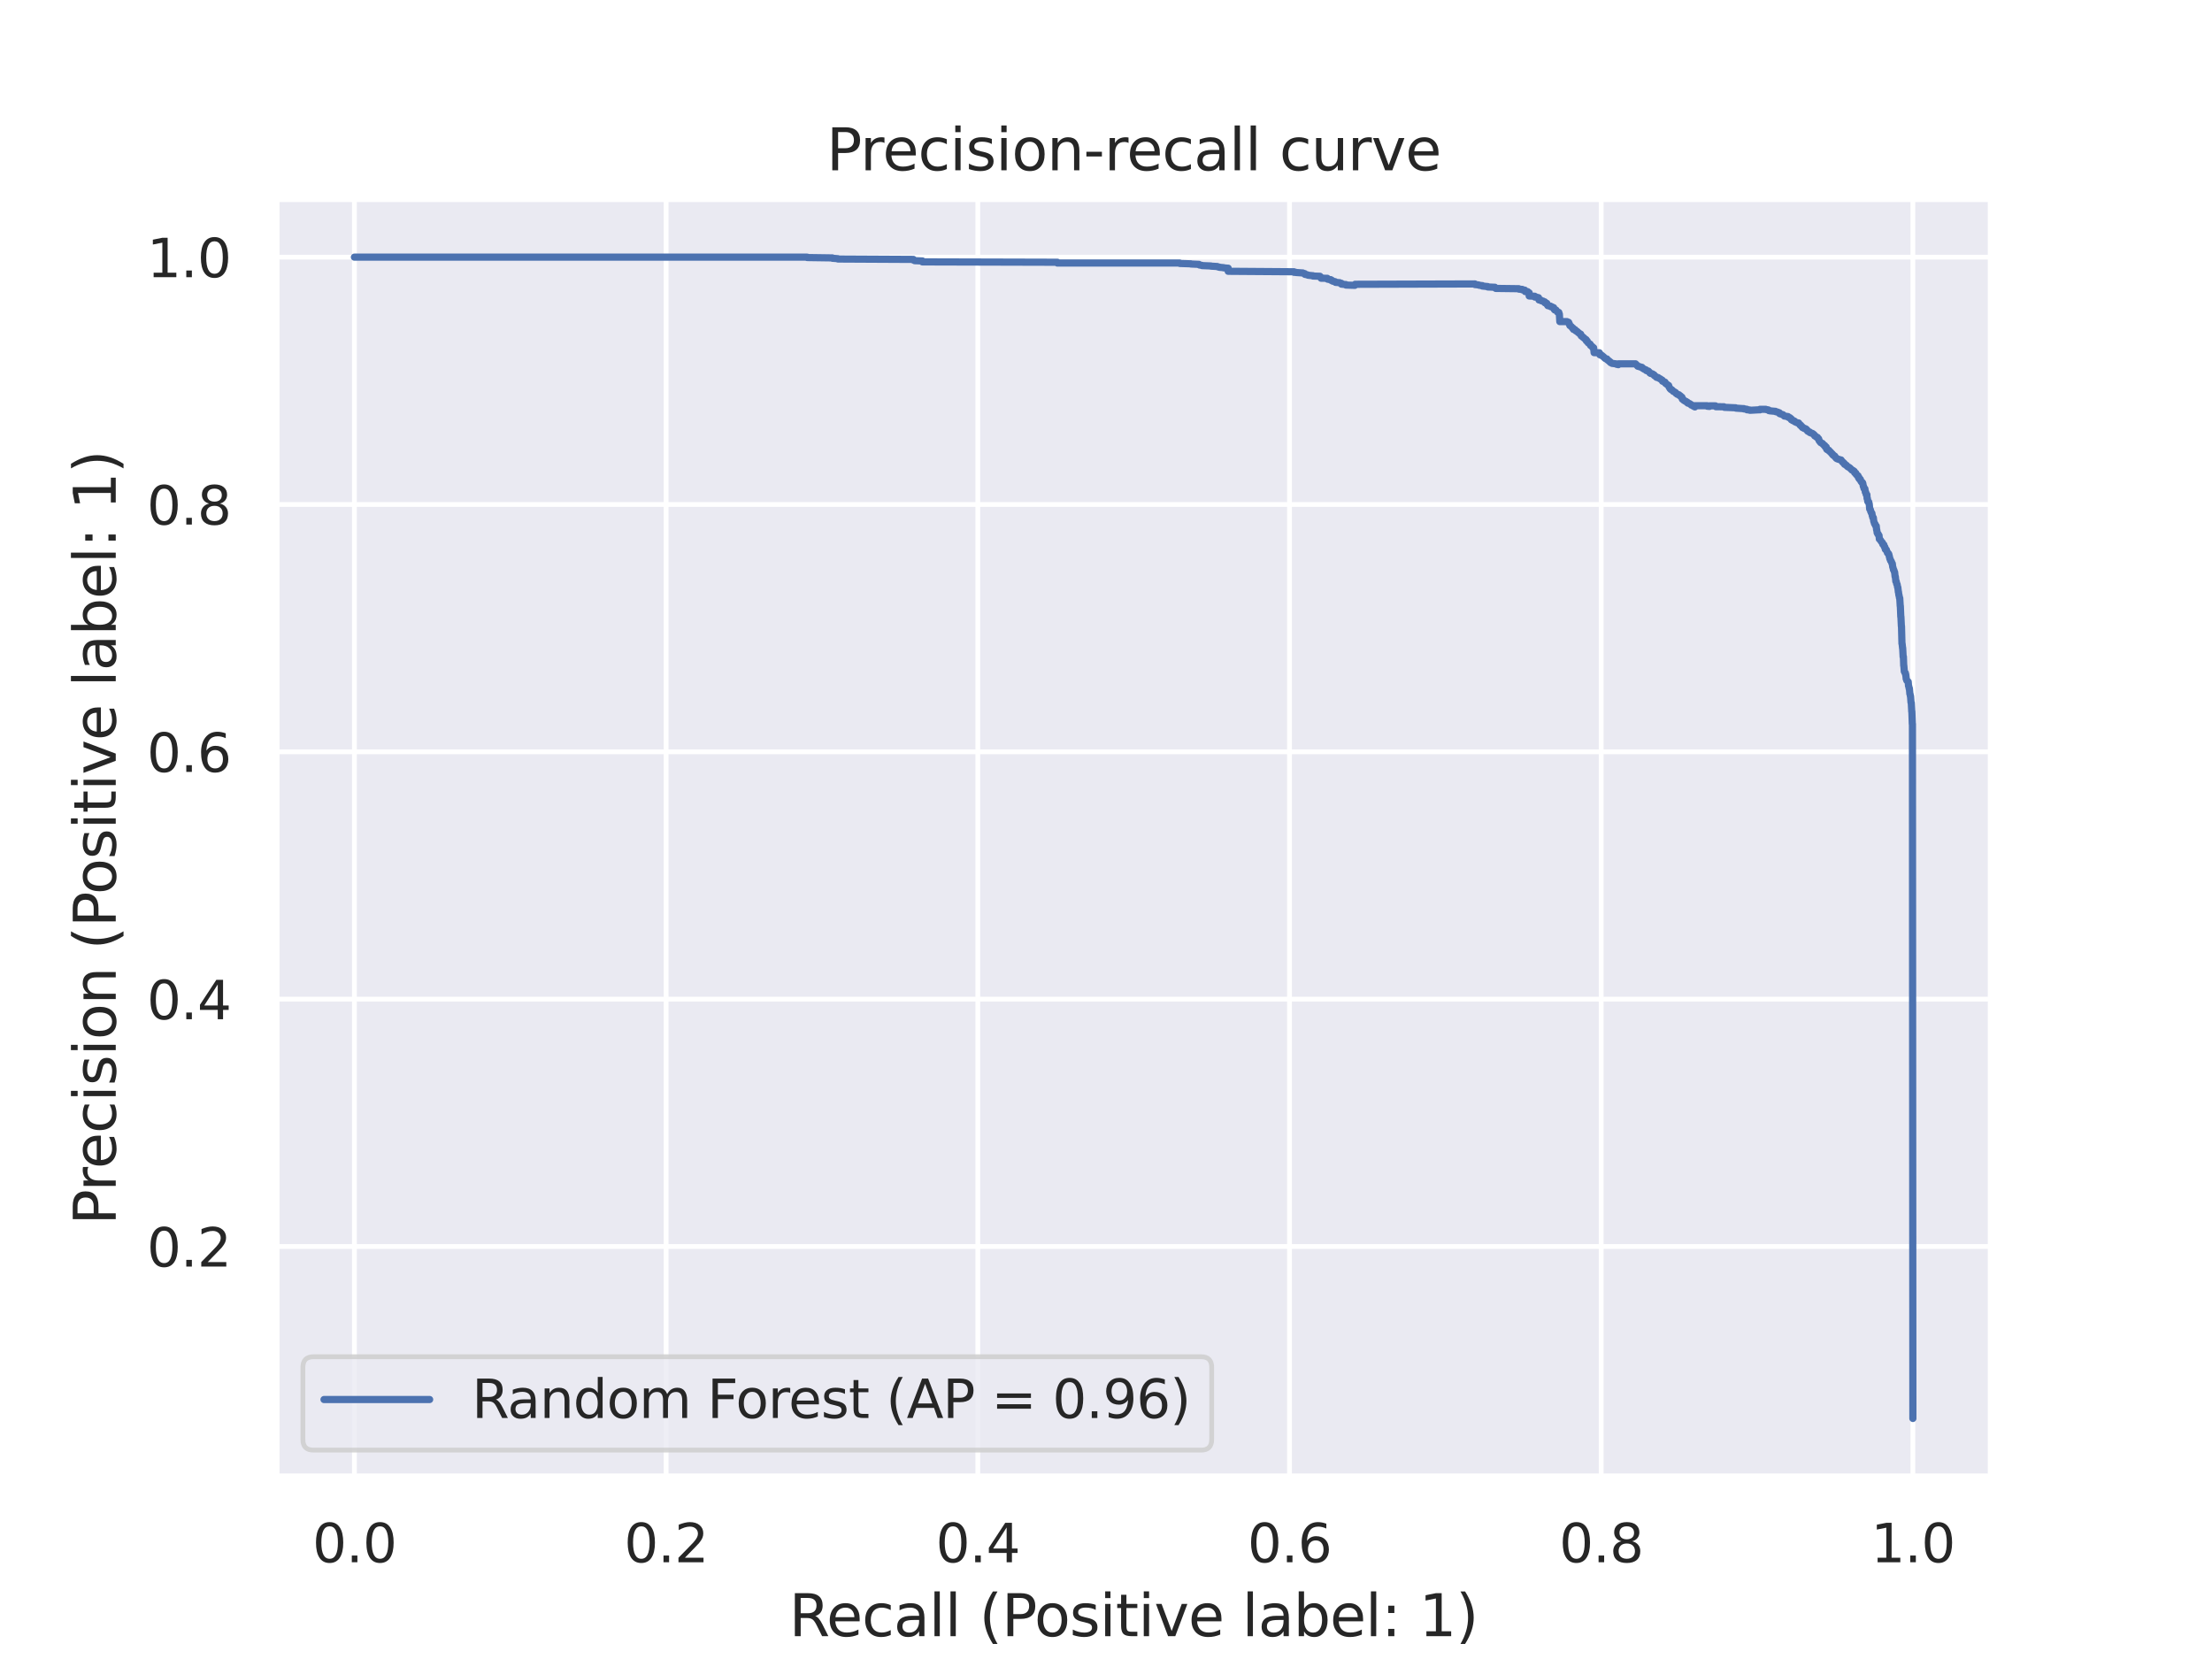 <?xml version="1.0" encoding="utf-8" standalone="no"?>
<!DOCTYPE svg PUBLIC "-//W3C//DTD SVG 1.1//EN"
  "http://www.w3.org/Graphics/SVG/1.1/DTD/svg11.dtd">
<svg xmlns:xlink="http://www.w3.org/1999/xlink" width="460.8pt" height="345.6pt" viewBox="0 0 460.8 345.6" xmlns="http://www.w3.org/2000/svg" version="1.1">
 <defs>
  <style type="text/css">*{stroke-linejoin: round; stroke-linecap: butt}</style>
 </defs>
 <g id="figure_1">
  <g id="patch_1">
   <path d="M 0 345.6 
L 460.8 345.6 
L 460.8 0 
L 0 0 
z
" style="fill: #ffffff"/>
  </g>
  <g id="axes_1">
   <g id="patch_2">
    <path d="M 57.6 307.584 
L 414.72 307.584 
L 414.72 41.472 
L 57.6 41.472 
z
" style="fill: #eaeaf2"/>
   </g>
   <g id="matplotlib.axis_1">
    <g id="xtick_1">
     <g id="line2d_1">
      <path d="M 73.833 307.584 
L 73.833 41.472 
" clip-path="url(#pc5cf75d7df)" style="fill: none; stroke: #ffffff; stroke-linecap: round"/>
     </g>
     <g id="text_1">
      <!-- 0.0 -->
      <g style="fill: #262626" transform="translate(65.086 325.442)scale(0.11 -0.11)">
       <defs>
        <path id="DejaVuSans-30" d="M 2034 4250 
Q 1547 4250 1301 3770 
Q 1056 3291 1056 2328 
Q 1056 1369 1301 889 
Q 1547 409 2034 409 
Q 2525 409 2770 889 
Q 3016 1369 3016 2328 
Q 3016 3291 2770 3770 
Q 2525 4250 2034 4250 
z
M 2034 4750 
Q 2819 4750 3233 4129 
Q 3647 3509 3647 2328 
Q 3647 1150 3233 529 
Q 2819 -91 2034 -91 
Q 1250 -91 836 529 
Q 422 1150 422 2328 
Q 422 3509 836 4129 
Q 1250 4750 2034 4750 
z
" transform="scale(0.016)"/>
        <path id="DejaVuSans-2e" d="M 684 794 
L 1344 794 
L 1344 0 
L 684 0 
L 684 794 
z
" transform="scale(0.016)"/>
       </defs>
       <use xlink:href="#DejaVuSans-30"/>
       <use xlink:href="#DejaVuSans-2e" x="63.623"/>
       <use xlink:href="#DejaVuSans-30" x="95.41"/>
      </g>
     </g>
    </g>
    <g id="xtick_2">
     <g id="line2d_2">
      <path d="M 138.764 307.584 
L 138.764 41.472 
" clip-path="url(#pc5cf75d7df)" style="fill: none; stroke: #ffffff; stroke-linecap: round"/>
     </g>
     <g id="text_2">
      <!-- 0.2 -->
      <g style="fill: #262626" transform="translate(130.017 325.442)scale(0.11 -0.11)">
       <defs>
        <path id="DejaVuSans-32" d="M 1228 531 
L 3431 531 
L 3431 0 
L 469 0 
L 469 531 
Q 828 903 1448 1529 
Q 2069 2156 2228 2338 
Q 2531 2678 2651 2914 
Q 2772 3150 2772 3378 
Q 2772 3750 2511 3984 
Q 2250 4219 1831 4219 
Q 1534 4219 1204 4116 
Q 875 4013 500 3803 
L 500 4441 
Q 881 4594 1212 4672 
Q 1544 4750 1819 4750 
Q 2544 4750 2975 4387 
Q 3406 4025 3406 3419 
Q 3406 3131 3298 2873 
Q 3191 2616 2906 2266 
Q 2828 2175 2409 1742 
Q 1991 1309 1228 531 
z
" transform="scale(0.016)"/>
       </defs>
       <use xlink:href="#DejaVuSans-30"/>
       <use xlink:href="#DejaVuSans-2e" x="63.623"/>
       <use xlink:href="#DejaVuSans-32" x="95.41"/>
      </g>
     </g>
    </g>
    <g id="xtick_3">
     <g id="line2d_3">
      <path d="M 203.695 307.584 
L 203.695 41.472 
" clip-path="url(#pc5cf75d7df)" style="fill: none; stroke: #ffffff; stroke-linecap: round"/>
     </g>
     <g id="text_3">
      <!-- 0.4 -->
      <g style="fill: #262626" transform="translate(194.948 325.442)scale(0.11 -0.11)">
       <defs>
        <path id="DejaVuSans-34" d="M 2419 4116 
L 825 1625 
L 2419 1625 
L 2419 4116 
z
M 2253 4666 
L 3047 4666 
L 3047 1625 
L 3713 1625 
L 3713 1100 
L 3047 1100 
L 3047 0 
L 2419 0 
L 2419 1100 
L 313 1100 
L 313 1709 
L 2253 4666 
z
" transform="scale(0.016)"/>
       </defs>
       <use xlink:href="#DejaVuSans-30"/>
       <use xlink:href="#DejaVuSans-2e" x="63.623"/>
       <use xlink:href="#DejaVuSans-34" x="95.41"/>
      </g>
     </g>
    </g>
    <g id="xtick_4">
     <g id="line2d_4">
      <path d="M 268.625 307.584 
L 268.625 41.472 
" clip-path="url(#pc5cf75d7df)" style="fill: none; stroke: #ffffff; stroke-linecap: round"/>
     </g>
     <g id="text_4">
      <!-- 0.6 -->
      <g style="fill: #262626" transform="translate(259.879 325.442)scale(0.11 -0.11)">
       <defs>
        <path id="DejaVuSans-36" d="M 2113 2584 
Q 1688 2584 1439 2293 
Q 1191 2003 1191 1497 
Q 1191 994 1439 701 
Q 1688 409 2113 409 
Q 2538 409 2786 701 
Q 3034 994 3034 1497 
Q 3034 2003 2786 2293 
Q 2538 2584 2113 2584 
z
M 3366 4563 
L 3366 3988 
Q 3128 4100 2886 4159 
Q 2644 4219 2406 4219 
Q 1781 4219 1451 3797 
Q 1122 3375 1075 2522 
Q 1259 2794 1537 2939 
Q 1816 3084 2150 3084 
Q 2853 3084 3261 2657 
Q 3669 2231 3669 1497 
Q 3669 778 3244 343 
Q 2819 -91 2113 -91 
Q 1303 -91 875 529 
Q 447 1150 447 2328 
Q 447 3434 972 4092 
Q 1497 4750 2381 4750 
Q 2619 4750 2861 4703 
Q 3103 4656 3366 4563 
z
" transform="scale(0.016)"/>
       </defs>
       <use xlink:href="#DejaVuSans-30"/>
       <use xlink:href="#DejaVuSans-2e" x="63.623"/>
       <use xlink:href="#DejaVuSans-36" x="95.41"/>
      </g>
     </g>
    </g>
    <g id="xtick_5">
     <g id="line2d_5">
      <path d="M 333.556 307.584 
L 333.556 41.472 
" clip-path="url(#pc5cf75d7df)" style="fill: none; stroke: #ffffff; stroke-linecap: round"/>
     </g>
     <g id="text_5">
      <!-- 0.8 -->
      <g style="fill: #262626" transform="translate(324.81 325.442)scale(0.11 -0.11)">
       <defs>
        <path id="DejaVuSans-38" d="M 2034 2216 
Q 1584 2216 1326 1975 
Q 1069 1734 1069 1313 
Q 1069 891 1326 650 
Q 1584 409 2034 409 
Q 2484 409 2743 651 
Q 3003 894 3003 1313 
Q 3003 1734 2745 1975 
Q 2488 2216 2034 2216 
z
M 1403 2484 
Q 997 2584 770 2862 
Q 544 3141 544 3541 
Q 544 4100 942 4425 
Q 1341 4750 2034 4750 
Q 2731 4750 3128 4425 
Q 3525 4100 3525 3541 
Q 3525 3141 3298 2862 
Q 3072 2584 2669 2484 
Q 3125 2378 3379 2068 
Q 3634 1759 3634 1313 
Q 3634 634 3220 271 
Q 2806 -91 2034 -91 
Q 1263 -91 848 271 
Q 434 634 434 1313 
Q 434 1759 690 2068 
Q 947 2378 1403 2484 
z
M 1172 3481 
Q 1172 3119 1398 2916 
Q 1625 2713 2034 2713 
Q 2441 2713 2670 2916 
Q 2900 3119 2900 3481 
Q 2900 3844 2670 4047 
Q 2441 4250 2034 4250 
Q 1625 4250 1398 4047 
Q 1172 3844 1172 3481 
z
" transform="scale(0.016)"/>
       </defs>
       <use xlink:href="#DejaVuSans-30"/>
       <use xlink:href="#DejaVuSans-2e" x="63.623"/>
       <use xlink:href="#DejaVuSans-38" x="95.41"/>
      </g>
     </g>
    </g>
    <g id="xtick_6">
     <g id="line2d_6">
      <path d="M 398.487 307.584 
L 398.487 41.472 
" clip-path="url(#pc5cf75d7df)" style="fill: none; stroke: #ffffff; stroke-linecap: round"/>
     </g>
     <g id="text_6">
      <!-- 1.0 -->
      <g style="fill: #262626" transform="translate(389.741 325.442)scale(0.11 -0.11)">
       <defs>
        <path id="DejaVuSans-31" d="M 794 531 
L 1825 531 
L 1825 4091 
L 703 3866 
L 703 4441 
L 1819 4666 
L 2450 4666 
L 2450 531 
L 3481 531 
L 3481 0 
L 794 0 
L 794 531 
z
" transform="scale(0.016)"/>
       </defs>
       <use xlink:href="#DejaVuSans-31"/>
       <use xlink:href="#DejaVuSans-2e" x="63.623"/>
       <use xlink:href="#DejaVuSans-30" x="95.41"/>
      </g>
     </g>
    </g>
    <g id="text_7">
     <!-- Recall (Positive label: 1) -->
     <g style="fill: #262626" transform="translate(164.38 340.848)scale(0.12 -0.12)">
      <defs>
       <path id="DejaVuSans-52" d="M 2841 2188 
Q 3044 2119 3236 1894 
Q 3428 1669 3622 1275 
L 4263 0 
L 3584 0 
L 2988 1197 
Q 2756 1666 2539 1819 
Q 2322 1972 1947 1972 
L 1259 1972 
L 1259 0 
L 628 0 
L 628 4666 
L 2053 4666 
Q 2853 4666 3247 4331 
Q 3641 3997 3641 3322 
Q 3641 2881 3436 2590 
Q 3231 2300 2841 2188 
z
M 1259 4147 
L 1259 2491 
L 2053 2491 
Q 2509 2491 2742 2702 
Q 2975 2913 2975 3322 
Q 2975 3731 2742 3939 
Q 2509 4147 2053 4147 
L 1259 4147 
z
" transform="scale(0.016)"/>
       <path id="DejaVuSans-65" d="M 3597 1894 
L 3597 1613 
L 953 1613 
Q 991 1019 1311 708 
Q 1631 397 2203 397 
Q 2534 397 2845 478 
Q 3156 559 3463 722 
L 3463 178 
Q 3153 47 2828 -22 
Q 2503 -91 2169 -91 
Q 1331 -91 842 396 
Q 353 884 353 1716 
Q 353 2575 817 3079 
Q 1281 3584 2069 3584 
Q 2775 3584 3186 3129 
Q 3597 2675 3597 1894 
z
M 3022 2063 
Q 3016 2534 2758 2815 
Q 2500 3097 2075 3097 
Q 1594 3097 1305 2825 
Q 1016 2553 972 2059 
L 3022 2063 
z
" transform="scale(0.016)"/>
       <path id="DejaVuSans-63" d="M 3122 3366 
L 3122 2828 
Q 2878 2963 2633 3030 
Q 2388 3097 2138 3097 
Q 1578 3097 1268 2742 
Q 959 2388 959 1747 
Q 959 1106 1268 751 
Q 1578 397 2138 397 
Q 2388 397 2633 464 
Q 2878 531 3122 666 
L 3122 134 
Q 2881 22 2623 -34 
Q 2366 -91 2075 -91 
Q 1284 -91 818 406 
Q 353 903 353 1747 
Q 353 2603 823 3093 
Q 1294 3584 2113 3584 
Q 2378 3584 2631 3529 
Q 2884 3475 3122 3366 
z
" transform="scale(0.016)"/>
       <path id="DejaVuSans-61" d="M 2194 1759 
Q 1497 1759 1228 1600 
Q 959 1441 959 1056 
Q 959 750 1161 570 
Q 1363 391 1709 391 
Q 2188 391 2477 730 
Q 2766 1069 2766 1631 
L 2766 1759 
L 2194 1759 
z
M 3341 1997 
L 3341 0 
L 2766 0 
L 2766 531 
Q 2569 213 2275 61 
Q 1981 -91 1556 -91 
Q 1019 -91 701 211 
Q 384 513 384 1019 
Q 384 1609 779 1909 
Q 1175 2209 1959 2209 
L 2766 2209 
L 2766 2266 
Q 2766 2663 2505 2880 
Q 2244 3097 1772 3097 
Q 1472 3097 1187 3025 
Q 903 2953 641 2809 
L 641 3341 
Q 956 3463 1253 3523 
Q 1550 3584 1831 3584 
Q 2591 3584 2966 3190 
Q 3341 2797 3341 1997 
z
" transform="scale(0.016)"/>
       <path id="DejaVuSans-6c" d="M 603 4863 
L 1178 4863 
L 1178 0 
L 603 0 
L 603 4863 
z
" transform="scale(0.016)"/>
       <path id="DejaVuSans-20" transform="scale(0.016)"/>
       <path id="DejaVuSans-28" d="M 1984 4856 
Q 1566 4138 1362 3434 
Q 1159 2731 1159 2009 
Q 1159 1288 1364 580 
Q 1569 -128 1984 -844 
L 1484 -844 
Q 1016 -109 783 600 
Q 550 1309 550 2009 
Q 550 2706 781 3412 
Q 1013 4119 1484 4856 
L 1984 4856 
z
" transform="scale(0.016)"/>
       <path id="DejaVuSans-50" d="M 1259 4147 
L 1259 2394 
L 2053 2394 
Q 2494 2394 2734 2622 
Q 2975 2850 2975 3272 
Q 2975 3691 2734 3919 
Q 2494 4147 2053 4147 
L 1259 4147 
z
M 628 4666 
L 2053 4666 
Q 2838 4666 3239 4311 
Q 3641 3956 3641 3272 
Q 3641 2581 3239 2228 
Q 2838 1875 2053 1875 
L 1259 1875 
L 1259 0 
L 628 0 
L 628 4666 
z
" transform="scale(0.016)"/>
       <path id="DejaVuSans-6f" d="M 1959 3097 
Q 1497 3097 1228 2736 
Q 959 2375 959 1747 
Q 959 1119 1226 758 
Q 1494 397 1959 397 
Q 2419 397 2687 759 
Q 2956 1122 2956 1747 
Q 2956 2369 2687 2733 
Q 2419 3097 1959 3097 
z
M 1959 3584 
Q 2709 3584 3137 3096 
Q 3566 2609 3566 1747 
Q 3566 888 3137 398 
Q 2709 -91 1959 -91 
Q 1206 -91 779 398 
Q 353 888 353 1747 
Q 353 2609 779 3096 
Q 1206 3584 1959 3584 
z
" transform="scale(0.016)"/>
       <path id="DejaVuSans-73" d="M 2834 3397 
L 2834 2853 
Q 2591 2978 2328 3040 
Q 2066 3103 1784 3103 
Q 1356 3103 1142 2972 
Q 928 2841 928 2578 
Q 928 2378 1081 2264 
Q 1234 2150 1697 2047 
L 1894 2003 
Q 2506 1872 2764 1633 
Q 3022 1394 3022 966 
Q 3022 478 2636 193 
Q 2250 -91 1575 -91 
Q 1294 -91 989 -36 
Q 684 19 347 128 
L 347 722 
Q 666 556 975 473 
Q 1284 391 1588 391 
Q 1994 391 2212 530 
Q 2431 669 2431 922 
Q 2431 1156 2273 1281 
Q 2116 1406 1581 1522 
L 1381 1569 
Q 847 1681 609 1914 
Q 372 2147 372 2553 
Q 372 3047 722 3315 
Q 1072 3584 1716 3584 
Q 2034 3584 2315 3537 
Q 2597 3491 2834 3397 
z
" transform="scale(0.016)"/>
       <path id="DejaVuSans-69" d="M 603 3500 
L 1178 3500 
L 1178 0 
L 603 0 
L 603 3500 
z
M 603 4863 
L 1178 4863 
L 1178 4134 
L 603 4134 
L 603 4863 
z
" transform="scale(0.016)"/>
       <path id="DejaVuSans-74" d="M 1172 4494 
L 1172 3500 
L 2356 3500 
L 2356 3053 
L 1172 3053 
L 1172 1153 
Q 1172 725 1289 603 
Q 1406 481 1766 481 
L 2356 481 
L 2356 0 
L 1766 0 
Q 1100 0 847 248 
Q 594 497 594 1153 
L 594 3053 
L 172 3053 
L 172 3500 
L 594 3500 
L 594 4494 
L 1172 4494 
z
" transform="scale(0.016)"/>
       <path id="DejaVuSans-76" d="M 191 3500 
L 800 3500 
L 1894 563 
L 2988 3500 
L 3597 3500 
L 2284 0 
L 1503 0 
L 191 3500 
z
" transform="scale(0.016)"/>
       <path id="DejaVuSans-62" d="M 3116 1747 
Q 3116 2381 2855 2742 
Q 2594 3103 2138 3103 
Q 1681 3103 1420 2742 
Q 1159 2381 1159 1747 
Q 1159 1113 1420 752 
Q 1681 391 2138 391 
Q 2594 391 2855 752 
Q 3116 1113 3116 1747 
z
M 1159 2969 
Q 1341 3281 1617 3432 
Q 1894 3584 2278 3584 
Q 2916 3584 3314 3078 
Q 3713 2572 3713 1747 
Q 3713 922 3314 415 
Q 2916 -91 2278 -91 
Q 1894 -91 1617 61 
Q 1341 213 1159 525 
L 1159 0 
L 581 0 
L 581 4863 
L 1159 4863 
L 1159 2969 
z
" transform="scale(0.016)"/>
       <path id="DejaVuSans-3a" d="M 750 794 
L 1409 794 
L 1409 0 
L 750 0 
L 750 794 
z
M 750 3309 
L 1409 3309 
L 1409 2516 
L 750 2516 
L 750 3309 
z
" transform="scale(0.016)"/>
       <path id="DejaVuSans-29" d="M 513 4856 
L 1013 4856 
Q 1481 4119 1714 3412 
Q 1947 2706 1947 2009 
Q 1947 1309 1714 600 
Q 1481 -109 1013 -844 
L 513 -844 
Q 928 -128 1133 580 
Q 1338 1288 1338 2009 
Q 1338 2731 1133 3434 
Q 928 4138 513 4856 
z
" transform="scale(0.016)"/>
      </defs>
      <use xlink:href="#DejaVuSans-52"/>
      <use xlink:href="#DejaVuSans-65" x="64.982"/>
      <use xlink:href="#DejaVuSans-63" x="126.506"/>
      <use xlink:href="#DejaVuSans-61" x="181.486"/>
      <use xlink:href="#DejaVuSans-6c" x="242.766"/>
      <use xlink:href="#DejaVuSans-6c" x="270.549"/>
      <use xlink:href="#DejaVuSans-20" x="298.332"/>
      <use xlink:href="#DejaVuSans-28" x="330.119"/>
      <use xlink:href="#DejaVuSans-50" x="369.133"/>
      <use xlink:href="#DejaVuSans-6f" x="425.811"/>
      <use xlink:href="#DejaVuSans-73" x="486.992"/>
      <use xlink:href="#DejaVuSans-69" x="539.092"/>
      <use xlink:href="#DejaVuSans-74" x="566.875"/>
      <use xlink:href="#DejaVuSans-69" x="606.084"/>
      <use xlink:href="#DejaVuSans-76" x="633.867"/>
      <use xlink:href="#DejaVuSans-65" x="693.047"/>
      <use xlink:href="#DejaVuSans-20" x="754.57"/>
      <use xlink:href="#DejaVuSans-6c" x="786.357"/>
      <use xlink:href="#DejaVuSans-61" x="814.141"/>
      <use xlink:href="#DejaVuSans-62" x="875.42"/>
      <use xlink:href="#DejaVuSans-65" x="938.896"/>
      <use xlink:href="#DejaVuSans-6c" x="1000.42"/>
      <use xlink:href="#DejaVuSans-3a" x="1028.203"/>
      <use xlink:href="#DejaVuSans-20" x="1061.895"/>
      <use xlink:href="#DejaVuSans-31" x="1093.682"/>
      <use xlink:href="#DejaVuSans-29" x="1157.305"/>
     </g>
    </g>
   </g>
   <g id="matplotlib.axis_2">
    <g id="ytick_1">
     <g id="line2d_7">
      <path d="M 57.6 259.67 
L 414.72 259.67 
" clip-path="url(#pc5cf75d7df)" style="fill: none; stroke: #ffffff; stroke-linecap: round"/>
     </g>
     <g id="text_8">
      <!-- 0.2 -->
      <g style="fill: #262626" transform="translate(30.607 263.849)scale(0.11 -0.11)">
       <use xlink:href="#DejaVuSans-30"/>
       <use xlink:href="#DejaVuSans-2e" x="63.623"/>
       <use xlink:href="#DejaVuSans-32" x="95.41"/>
      </g>
     </g>
    </g>
    <g id="ytick_2">
     <g id="line2d_8">
      <path d="M 57.6 208.144 
L 414.72 208.144 
" clip-path="url(#pc5cf75d7df)" style="fill: none; stroke: #ffffff; stroke-linecap: round"/>
     </g>
     <g id="text_9">
      <!-- 0.4 -->
      <g style="fill: #262626" transform="translate(30.607 212.324)scale(0.11 -0.11)">
       <use xlink:href="#DejaVuSans-30"/>
       <use xlink:href="#DejaVuSans-2e" x="63.623"/>
       <use xlink:href="#DejaVuSans-34" x="95.41"/>
      </g>
     </g>
    </g>
    <g id="ytick_3">
     <g id="line2d_9">
      <path d="M 57.6 156.619 
L 414.72 156.619 
" clip-path="url(#pc5cf75d7df)" style="fill: none; stroke: #ffffff; stroke-linecap: round"/>
     </g>
     <g id="text_10">
      <!-- 0.6 -->
      <g style="fill: #262626" transform="translate(30.607 160.798)scale(0.11 -0.11)">
       <use xlink:href="#DejaVuSans-30"/>
       <use xlink:href="#DejaVuSans-2e" x="63.623"/>
       <use xlink:href="#DejaVuSans-36" x="95.41"/>
      </g>
     </g>
    </g>
    <g id="ytick_4">
     <g id="line2d_10">
      <path d="M 57.6 105.093 
L 414.72 105.093 
" clip-path="url(#pc5cf75d7df)" style="fill: none; stroke: #ffffff; stroke-linecap: round"/>
     </g>
     <g id="text_11">
      <!-- 0.8 -->
      <g style="fill: #262626" transform="translate(30.607 109.273)scale(0.11 -0.11)">
       <use xlink:href="#DejaVuSans-30"/>
       <use xlink:href="#DejaVuSans-2e" x="63.623"/>
       <use xlink:href="#DejaVuSans-38" x="95.41"/>
      </g>
     </g>
    </g>
    <g id="ytick_5">
     <g id="line2d_11">
      <path d="M 57.6 53.568 
L 414.72 53.568 
" clip-path="url(#pc5cf75d7df)" style="fill: none; stroke: #ffffff; stroke-linecap: round"/>
     </g>
     <g id="text_12">
      <!-- 1.0 -->
      <g style="fill: #262626" transform="translate(30.607 57.747)scale(0.11 -0.11)">
       <use xlink:href="#DejaVuSans-31"/>
       <use xlink:href="#DejaVuSans-2e" x="63.623"/>
       <use xlink:href="#DejaVuSans-30" x="95.41"/>
      </g>
     </g>
    </g>
    <g id="text_13">
     <!-- Precision (Positive label: 1) -->
     <g style="fill: #262626" transform="translate(24.111 255.175)rotate(-90)scale(0.12 -0.12)">
      <defs>
       <path id="DejaVuSans-72" d="M 2631 2963 
Q 2534 3019 2420 3045 
Q 2306 3072 2169 3072 
Q 1681 3072 1420 2755 
Q 1159 2438 1159 1844 
L 1159 0 
L 581 0 
L 581 3500 
L 1159 3500 
L 1159 2956 
Q 1341 3275 1631 3429 
Q 1922 3584 2338 3584 
Q 2397 3584 2469 3576 
Q 2541 3569 2628 3553 
L 2631 2963 
z
" transform="scale(0.016)"/>
       <path id="DejaVuSans-6e" d="M 3513 2113 
L 3513 0 
L 2938 0 
L 2938 2094 
Q 2938 2591 2744 2837 
Q 2550 3084 2163 3084 
Q 1697 3084 1428 2787 
Q 1159 2491 1159 1978 
L 1159 0 
L 581 0 
L 581 3500 
L 1159 3500 
L 1159 2956 
Q 1366 3272 1645 3428 
Q 1925 3584 2291 3584 
Q 2894 3584 3203 3211 
Q 3513 2838 3513 2113 
z
" transform="scale(0.016)"/>
      </defs>
      <use xlink:href="#DejaVuSans-50"/>
      <use xlink:href="#DejaVuSans-72" x="58.553"/>
      <use xlink:href="#DejaVuSans-65" x="97.416"/>
      <use xlink:href="#DejaVuSans-63" x="158.939"/>
      <use xlink:href="#DejaVuSans-69" x="213.92"/>
      <use xlink:href="#DejaVuSans-73" x="241.703"/>
      <use xlink:href="#DejaVuSans-69" x="293.803"/>
      <use xlink:href="#DejaVuSans-6f" x="321.586"/>
      <use xlink:href="#DejaVuSans-6e" x="382.768"/>
      <use xlink:href="#DejaVuSans-20" x="446.146"/>
      <use xlink:href="#DejaVuSans-28" x="477.934"/>
      <use xlink:href="#DejaVuSans-50" x="516.947"/>
      <use xlink:href="#DejaVuSans-6f" x="573.625"/>
      <use xlink:href="#DejaVuSans-73" x="634.807"/>
      <use xlink:href="#DejaVuSans-69" x="686.906"/>
      <use xlink:href="#DejaVuSans-74" x="714.689"/>
      <use xlink:href="#DejaVuSans-69" x="753.898"/>
      <use xlink:href="#DejaVuSans-76" x="781.682"/>
      <use xlink:href="#DejaVuSans-65" x="840.861"/>
      <use xlink:href="#DejaVuSans-20" x="902.385"/>
      <use xlink:href="#DejaVuSans-6c" x="934.172"/>
      <use xlink:href="#DejaVuSans-61" x="961.955"/>
      <use xlink:href="#DejaVuSans-62" x="1023.234"/>
      <use xlink:href="#DejaVuSans-65" x="1086.711"/>
      <use xlink:href="#DejaVuSans-6c" x="1148.234"/>
      <use xlink:href="#DejaVuSans-3a" x="1176.018"/>
      <use xlink:href="#DejaVuSans-20" x="1209.709"/>
      <use xlink:href="#DejaVuSans-31" x="1241.496"/>
      <use xlink:href="#DejaVuSans-29" x="1305.119"/>
     </g>
    </g>
   </g>
   <g id="line2d_12">
    <path d="M 398.487 295.488 
L 398.396 150.822 
L 398.366 150.822 
L 398.366 150.79 
L 398.275 148.203 
L 398.244 148.208 
L 398.244 148.092 
L 398.153 146.408 
L 398.092 146.305 
L 398.092 146.301 
L 398.001 145.041 
L 397.971 145.047 
L 397.971 144.936 
L 397.879 144.519 
L 397.849 144.519 
L 397.849 144.413 
L 397.758 143.401 
L 397.697 143.396 
L 397.697 143.299 
L 397.606 142.872 
L 397.575 142.872 
L 397.575 142.847 
L 397.515 142.028 
L 397.484 142.033 
L 397.393 141.971 
L 397.393 141.945 
L 397.302 141.826 
L 397.211 141.742 
L 397.211 141.727 
L 397.12 141.397 
L 397.089 141.397 
L 397.089 141.307 
L 396.998 140.509 
L 396.968 140.509 
L 396.968 140.418 
L 396.907 140.173 
L 396.876 140.179 
L 396.816 140.12 
L 396.816 140.072 
L 396.724 139.863 
L 396.694 139.863 
L 396.694 139.772 
L 396.603 138.653 
L 396.573 138.653 
L 396.573 138.571 
L 396.512 136.799 
L 396.481 136.804 
L 396.451 136.804 
L 396.451 136.699 
L 396.36 134.983 
L 396.329 134.983 
L 396.329 134.874 
L 396.238 134.056 
L 396.208 134.056 
L 396.208 133.946 
L 396.117 130.432 
L 396.086 130.425 
L 396.086 130.353 
L 395.995 128.456 
L 395.965 128.456 
L 395.965 128.364 
L 395.874 126.211 
L 395.843 126.211 
L 395.843 126.103 
L 395.752 124.599 
L 395.691 124.54 
L 395.691 124.494 
L 395.6 123.983 
L 395.57 123.975 
L 395.57 123.949 
L 395.478 123.267 
L 395.448 123.267 
L 395.448 123.181 
L 395.357 122.375 
L 395.296 122.314 
L 395.296 122.279 
L 395.205 121.729 
L 395.114 121.646 
L 395.114 121.624 
L 395.023 121.122 
L 394.931 121.092 
L 394.931 121.017 
L 394.84 120.15 
L 394.779 120.088 
L 394.779 120.065 
L 394.688 119.202 
L 394.627 119.112 
L 394.627 119.103 
L 394.536 118.777 
L 394.445 118.705 
L 394.445 118.682 
L 394.354 118.258 
L 394.293 118.153 
L 394.202 117.414 
L 394.111 117.313 
L 394.111 117.317 
L 394.02 117.012 
L 393.959 116.919 
L 393.959 116.924 
L 393.868 116.784 
L 393.837 116.784 
L 393.837 116.677 
L 393.746 116.467 
L 393.685 116.402 
L 393.685 116.378 
L 393.594 115.915 
L 393.564 115.915 
L 393.564 115.835 
L 393.472 115.453 
L 393.412 115.344 
L 393.321 115.235 
L 393.199 115.191 
L 393.199 115.153 
L 393.108 114.925 
L 393.047 114.83 
L 393.047 114.82 
L 392.956 114.519 
L 392.743 114.431 
L 392.743 114.421 
L 392.652 113.961 
L 392.53 113.873 
L 392.53 113.863 
L 392.439 113.486 
L 392.226 113.382 
L 392.226 113.386 
L 392.135 113.051 
L 392.014 112.948 
L 391.922 112.805 
L 391.831 112.697 
L 391.74 112.509 
L 391.619 112.405 
L 391.527 112.29 
L 391.497 112.29 
L 391.497 112.192 
L 391.436 111.551 
L 391.406 111.555 
L 391.315 111.46 
L 391.315 111.45 
L 391.254 111.235 
L 391.163 111.214 
L 391.163 111.129 
L 391.071 110.978 
L 391.041 110.978 
L 391.041 110.893 
L 390.95 110.322 
L 390.919 110.322 
L 390.919 110.296 
L 390.859 109.582 
L 390.707 109.492 
L 390.707 109.497 
L 390.616 109.175 
L 390.494 109.097 
L 390.494 109.07 
L 390.403 108.747 
L 390.342 108.645 
L 390.251 107.847 
L 390.129 107.814 
L 390.129 107.741 
L 390.038 107.397 
L 390.008 107.397 
L 390.008 107.293 
L 389.947 106.912 
L 389.825 106.815 
L 389.825 106.804 
L 389.734 106.55 
L 389.704 106.55 
L 389.704 106.445 
L 389.613 106.128 
L 389.491 106.045 
L 389.491 106.034 
L 389.4 105.002 
L 389.369 105.002 
L 389.369 104.911 
L 389.278 104.556 
L 389.096 104.476 
L 389.096 104.452 
L 389.005 103.822 
L 388.944 103.809 
L 388.944 103.797 
L 388.914 103.058 
L 388.853 103.065 
L 388.762 103.008 
L 388.762 102.98 
L 388.67 102.552 
L 388.579 102.51 
L 388.579 102.482 
L 388.488 101.821 
L 388.306 101.758 
L 388.306 101.729 
L 388.215 101.328 
L 388.154 101.299 
L 388.154 101.269 
L 388.063 100.717 
L 388.032 100.72 
L 388.032 100.62 
L 387.971 100.511 
L 387.941 100.515 
L 387.819 100.459 
L 387.819 100.413 
L 387.759 100.32 
L 387.728 100.324 
L 387.637 100.214 
L 387.546 99.86 
L 387.303 99.752 
L 387.272 99.489 
L 387.212 99.497 
L 387.151 99.5 
L 387.151 99.436 
L 387.06 99.109 
L 386.847 99.012 
L 386.847 98.999 
L 386.756 98.857 
L 386.665 98.813 
L 386.665 98.749 
L 386.604 98.569 
L 386.573 98.572 
L 386.361 98.474 
L 386.269 98.181 
L 386.087 98.079 
L 386.026 98.004 
L 385.996 98.007 
L 385.783 97.908 
L 385.783 97.912 
L 385.692 97.785 
L 385.54 97.679 
L 385.449 97.555 
L 385.327 97.462 
L 385.327 97.465 
L 385.236 97.372 
L 384.993 97.275 
L 384.993 97.262 
L 384.902 97.203 
L 384.75 97.095 
L 384.659 96.935 
L 384.446 96.834 
L 384.355 96.761 
L 384.264 96.733 
L 384.264 96.667 
L 384.203 96.534 
L 384.172 96.537 
L 384.081 96.509 
L 384.081 96.478 
L 383.99 96.33 
L 383.808 96.225 
L 383.808 96.228 
L 383.716 96.045 
L 383.595 95.95 
L 383.595 95.936 
L 383.534 95.819 
L 383.504 95.822 
L 383.139 95.719 
L 383.078 95.694 
L 383.048 95.697 
L 382.744 95.587 
L 382.653 95.547 
L 382.531 95.469 
L 382.531 95.437 
L 382.44 95.305 
L 382.318 95.226 
L 382.318 95.194 
L 382.227 95.025 
L 382.075 94.967 
L 382.075 94.971 
L 381.984 94.838 
L 381.862 94.812 
L 381.862 94.762 
L 381.771 94.664 
L 381.711 94.65 
L 381.711 94.563 
L 381.619 94.484 
L 381.528 94.418 
L 381.528 94.386 
L 381.437 94.288 
L 381.346 94.222 
L 381.346 94.19 
L 381.255 94.091 
L 381.072 93.981 
L 380.981 93.795 
L 380.708 93.695 
L 380.708 93.644 
L 380.616 93.654 
L 380.525 93.57 
L 380.525 93.555 
L 380.434 93.126 
L 380.221 93.073 
L 380.221 93.076 
L 380.13 92.811 
L 379.978 92.769 
L 379.978 92.736 
L 379.887 92.617 
L 379.735 92.519 
L 379.735 92.523 
L 379.644 92.367 
L 379.37 92.263 
L 379.309 92.199 
L 379.279 92.202 
L 379.218 92.094 
L 379.127 92.015 
L 379.066 91.925 
L 379.066 91.91 
L 378.975 91.771 
L 378.945 91.771 
L 378.945 91.681 
L 378.854 91.411 
L 378.702 91.33 
L 378.702 91.314 
L 378.61 91.118 
L 378.337 91.012 
L 378.246 90.894 
L 378.033 90.8 
L 378.033 90.784 
L 377.942 90.586 
L 377.82 90.52 
L 377.82 90.485 
L 377.729 90.4 
L 377.577 90.318 
L 377.577 90.302 
L 377.516 90.271 
L 377.486 90.274 
L 377.182 90.169 
L 377.121 90.122 
L 377.091 90.125 
L 377.03 90.109 
L 377.03 90.017 
L 376.969 89.985 
L 376.939 89.989 
L 376.665 89.88 
L 376.574 89.797 
L 376.544 89.797 
L 376.544 89.705 
L 376.544 89.686 
L 376.513 89.689 
L 376.392 89.583 
L 376.392 89.586 
L 376.301 89.423 
L 376.118 89.324 
L 376.118 89.307 
L 376.027 89.317 
L 375.814 89.233 
L 375.754 89.152 
L 375.723 89.155 
L 375.48 89.061 
L 375.48 89.045 
L 375.389 88.861 
L 375.237 88.796 
L 375.237 88.76 
L 375.146 88.595 
L 374.994 88.568 
L 374.994 88.494 
L 374.903 88.367 
L 374.72 88.256 
L 374.69 88.115 
L 374.629 88.121 
L 374.234 88.018 
L 374.143 87.954 
L 373.9 87.858 
L 373.808 87.713 
L 373.444 87.608 
L 373.383 87.479 
L 373.17 87.438 
L 373.17 87.421 
L 373.109 87.21 
L 372.897 87.129 
L 372.897 87.132 
L 372.866 87.016 
L 372.532 86.929 
L 372.471 86.776 
L 371.711 86.668 
L 371.711 86.671 
L 371.62 86.56 
L 371.529 86.505 
L 371.529 86.488 
L 371.438 86.397 
L 371.073 86.289 
L 371.073 86.292 
L 370.982 86.24 
L 370.739 86.177 
L 370.739 86.163 
L 370.678 85.988 
L 370.374 85.893 
L 370.374 85.896 
L 370.313 85.841 
L 370.283 85.844 
L 369.888 85.757 
L 369.888 85.74 
L 369.857 85.682 
L 369.797 85.687 
L 368.702 85.585 
L 368.702 85.588 
L 368.672 85.55 
L 368.642 85.553 
L 368.49 85.545 
L 368.49 85.445 
L 368.399 85.393 
L 367.821 85.299 
L 367.821 85.284 
L 367.821 85.263 
L 366.636 85.263 
L 366.636 85.376 
L 366.575 85.361 
L 364.539 85.471 
L 364.539 85.473 
L 364.478 85.397 
L 364.447 85.4 
L 363.931 85.369 
L 363.931 85.263 
L 363.262 85.178 
L 363.262 85.181 
L 363.262 85.119 
L 363.171 85.127 
L 361.621 85.022 
L 361.56 84.947 
L 361.53 84.95 
L 359.22 84.853 
L 359.22 84.855 
L 359.129 84.737 
L 357.457 84.725 
L 357.457 84.664 
L 357.366 84.545 
L 356.12 84.545 
L 356.12 84.665 
L 355.634 84.623 
L 355.634 84.604 
L 355.634 84.518 
L 353.081 84.518 
L 353.081 84.767 
L 352.989 84.733 
L 352.868 84.655 
L 352.868 84.636 
L 352.868 84.593 
L 352.777 84.602 
L 352.686 84.564 
L 352.686 84.546 
L 352.686 84.48 
L 352.321 84.382 
L 352.23 84.241 
L 352.047 84.147 
L 352.047 84.15 
L 351.956 84.071 
L 351.591 83.972 
L 351.5 83.786 
L 351.257 83.697 
L 351.257 83.678 
L 351.227 83.615 
L 351.166 83.62 
L 350.984 83.525 
L 350.892 83.47 
L 350.74 83.371 
L 350.68 83.247 
L 350.649 83.25 
L 350.467 83.154 
L 350.376 82.743 
L 350.163 82.648 
L 350.072 82.481 
L 349.859 82.386 
L 349.859 82.389 
L 349.768 82.241 
L 349.403 82.137 
L 349.312 82.036 
L 349.16 81.957 
L 349.16 81.937 
L 349.069 81.788 
L 348.886 81.689 
L 348.795 81.61 
L 348.583 81.536 
L 348.583 81.516 
L 348.491 81.411 
L 348.37 81.328 
L 348.37 81.308 
L 348.279 81.203 
L 348.066 81.128 
L 348.066 81.108 
L 348.005 81.045 
L 347.883 80.939 
L 347.792 80.722 
L 347.701 80.636 
L 347.701 80.615 
L 347.61 80.302 
L 347.428 80.201 
L 347.336 80.119 
L 347.154 80.017 
L 347.063 79.912 
L 346.941 79.851 
L 346.941 79.807 
L 346.85 79.607 
L 346.607 79.509 
L 346.516 79.45 
L 346.333 79.416 
L 346.333 79.349 
L 346.273 79.191 
L 346.06 79.09 
L 345.969 78.983 
L 345.756 78.882 
L 345.665 78.822 
L 345.452 78.72 
L 345.422 78.654 
L 345.391 78.657 
L 345.087 78.609 
L 345.087 78.564 
L 344.996 78.478 
L 344.814 78.372 
L 344.723 78.288 
L 344.631 78.246 
L 344.631 78.225 
L 344.571 78.088 
L 344.54 78.09 
L 344.358 77.984 
L 344.267 77.899 
L 343.932 77.805 
L 343.932 77.784 
L 343.841 77.791 
L 343.689 77.682 
L 343.598 77.501 
L 343.477 77.413 
L 343.385 77.303 
L 342.99 77.212 
L 342.899 77.054 
L 342.595 76.955 
L 342.504 76.868 
L 342.291 76.784 
L 342.2 76.699 
L 342.139 76.677 
L 342.139 76.631 
L 342.048 76.517 
L 341.623 76.427 
L 341.592 76.383 
L 341.531 76.388 
L 341.167 76.292 
L 341.076 76.131 
L 340.954 76.065 
L 340.954 76.043 
L 340.863 75.927 
L 340.741 75.861 
L 340.741 75.839 
L 340.711 75.792 
L 337.155 75.792 
L 337.124 75.967 
L 337.064 75.949 
L 336.76 75.891 
L 336.729 75.801 
L 336.699 75.804 
L 335.818 75.695 
L 335.757 75.627 
L 335.514 75.536 
L 335.453 75.4 
L 335.301 75.334 
L 335.301 75.311 
L 335.21 75.192 
L 335.027 75.101 
L 335.027 75.106 
L 334.936 75.012 
L 334.815 74.943 
L 334.815 74.92 
L 334.754 74.773 
L 334.723 74.775 
L 334.389 74.671 
L 334.298 74.554 
L 334.176 74.484 
L 334.176 74.461 
L 334.085 74.366 
L 333.964 74.271 
L 333.872 74.178 
L 333.751 74.108 
L 333.751 74.085 
L 333.66 74.015 
L 333.508 74.015 
L 333.508 73.898 
L 333.265 73.898 
L 333.173 73.486 
L 332.079 73.463 
L 331.988 72.456 
L 331.775 72.39 
L 331.775 72.366 
L 331.684 72.189 
L 331.532 72.093 
L 331.441 72.022 
L 331.35 71.974 
L 331.35 71.95 
L 331.259 71.693 
L 331.076 71.598 
L 330.985 71.5 
L 330.833 71.403 
L 330.742 71.252 
L 330.681 71.201 
L 330.681 71.15 
L 330.651 71.046 
L 330.468 71.003 
L 330.468 70.952 
L 330.408 70.743 
L 330.225 70.646 
L 330.134 70.547 
L 329.982 70.448 
L 329.891 70.322 
L 329.709 70.224 
L 329.648 70.123 
L 329.617 70.124 
L 329.526 70.048 
L 329.526 70.05 
L 329.466 69.973 
L 329.405 69.973 
L 329.405 69.869 
L 329.314 69.74 
L 329.283 69.74 
L 329.283 69.688 
L 329.283 69.607 
L 329.192 69.612 
L 329.04 69.511 
L 328.949 69.383 
L 328.766 69.284 
L 328.675 69.156 
L 328.523 69.079 
L 328.493 69.003 
L 328.463 69.005 
L 328.28 68.93 
L 328.219 68.801 
L 328.098 68.697 
L 328.098 68.699 
L 328.098 68.671 
L 328.007 68.676 
L 327.794 68.632 
L 327.794 68.579 
L 327.733 68.473 
L 327.703 68.475 
L 327.672 68.475 
L 327.672 68.422 
L 327.672 68.339 
L 327.49 68.236 
L 327.399 68.08 
L 327.247 67.976 
L 327.156 67.873 
L 327.034 67.821 
L 327.034 67.769 
L 326.943 67.552 
L 326.913 67.552 
L 326.913 67.443 
L 326.821 67.282 
L 326.791 67.282 
L 326.791 67.172 
L 326.73 67.12 
L 326.7 67.121 
L 326.426 67.049 
L 326.426 67.052 
L 326.426 66.996 
L 324.937 66.996 
L 324.846 65.441 
L 324.815 65.441 
L 324.815 65.414 
L 324.724 65.076 
L 324.451 65.002 
L 324.451 64.974 
L 324.36 64.835 
L 324.208 64.726 
L 324.208 64.728 
L 324.147 64.587 
L 324.116 64.588 
L 323.873 64.568 
L 323.873 64.484 
L 323.782 64.43 
L 323.752 64.43 
L 323.752 64.374 
L 323.661 64.09 
L 323.326 63.986 
L 323.326 63.988 
L 323.326 63.93 
L 323.235 63.933 
L 323.022 63.883 
L 323.022 63.826 
L 322.992 63.769 
L 322.931 63.772 
L 322.445 63.673 
L 322.445 63.675 
L 322.354 63.504 
L 322.323 63.504 
L 322.323 63.417 
L 322.232 63.187 
L 321.837 63.08 
L 321.837 63.085 
L 321.807 62.881 
L 321.746 62.883 
L 321.442 62.774 
L 321.442 62.777 
L 321.442 62.718 
L 321.351 62.721 
L 321.047 62.642 
L 321.047 62.614 
L 320.986 62.528 
L 320.956 62.529 
L 320.591 62.48 
L 320.591 62.453 
L 320.5 62.011 
L 320.044 61.906 
L 320.044 61.878 
L 319.953 61.881 
L 319.74 61.887 
L 319.74 61.798 
L 319.709 61.709 
L 319.649 61.711 
L 318.555 61.656 
L 318.555 61.627 
L 318.555 60.994 
L 318.463 60.997 
L 318.342 60.969 
L 318.342 60.91 
L 318.251 60.762 
L 317.734 60.745 
L 317.734 60.685 
L 317.643 60.445 
L 317.096 60.367 
L 317.096 60.338 
L 317.096 60.277 
L 317.005 60.279 
L 316.397 60.233 
L 316.397 60.173 
L 316.397 60.142 
L 311.595 60.082 
L 311.595 60.022 
L 311.412 59.963 
L 311.412 59.964 
L 311.412 59.838 
L 311.321 59.841 
L 309.923 59.781 
L 309.893 59.688 
L 309.832 59.69 
L 308.798 59.588 
L 308.798 59.589 
L 308.798 59.493 
L 308.707 59.496 
L 308.099 59.414 
L 308.008 59.353 
L 307.248 59.273 
L 307.248 59.276 
L 307.248 59.147 
L 307.188 59.149 
L 282.296 59.224 
L 282.235 59.442 
L 280.381 59.384 
L 280.381 59.385 
L 280.381 59.277 
L 280.321 59.278 
L 279.439 59.192 
L 279.439 59.193 
L 279.439 59.011 
L 279.348 59.013 
L 279.044 58.947 
L 279.044 58.911 
L 279.044 58.875 
L 278.953 58.877 
L 278.223 58.821 
L 278.223 58.822 
L 278.132 58.677 
L 277.646 58.577 
L 277.646 58.541 
L 277.555 58.543 
L 277.464 58.434 
L 277.464 58.435 
L 277.464 58.398 
L 277.403 58.399 
L 277.221 58.365 
L 277.221 58.292 
L 277.221 58.255 
L 277.129 58.257 
L 276.552 58.157 
L 276.552 58.158 
L 276.491 57.973 
L 276.461 57.974 
L 275.215 57.962 
L 275.215 57.888 
L 275.215 57.775 
L 275.123 57.777 
L 275.063 57.778 
L 275.063 57.703 
L 274.971 57.554 
L 273.513 57.506 
L 273.513 57.469 
L 273.513 57.43 
L 273.421 57.432 
L 272.479 57.335 
L 272.388 57.261 
L 271.841 57.155 
L 271.841 57.155 
L 271.811 57.002 
L 271.78 57.003 
L 271.385 56.893 
L 271.385 56.893 
L 271.385 56.855 
L 271.294 56.856 
L 269.926 56.762 
L 269.926 56.723 
L 269.835 56.725 
L 269.562 56.728 
L 269.562 56.651 
L 269.562 56.612 
L 269.47 56.613 
L 255.854 56.514 
L 255.854 55.87 
L 255.763 55.871 
L 254.912 55.796 
L 254.912 55.797 
L 254.912 55.755 
L 254.882 55.755 
L 254 55.68 
L 254 55.68 
L 254 55.637 
L 253.909 55.638 
L 253.575 55.556 
L 253.575 55.513 
L 253.484 55.514 
L 252.238 55.441 
L 252.238 55.441 
L 252.238 55.398 
L 252.147 55.399 
L 250.414 55.329 
L 250.414 55.33 
L 250.414 55.286 
L 250.384 55.286 
L 249.867 55.202 
L 249.867 55.203 
L 249.776 55.072 
L 248.074 54.998 
L 248.074 54.998 
L 248.074 54.954 
L 247.983 54.954 
L 245.764 54.882 
L 245.734 54.792 
L 220.265 54.794 
L 220.265 54.633 
L 192.151 54.557 
L 192.151 54.557 
L 192.151 54.36 
L 192.06 54.36 
L 190.541 54.304 
L 190.541 54.304 
L 190.541 54.237 
L 190.449 54.238 
L 190.267 54.172 
L 190.267 54.172 
L 190.267 54.038 
L 190.176 54.038 
L 174.554 53.956 
L 174.554 53.956 
L 174.554 53.879 
L 174.493 53.879 
L 173.399 53.804 
L 173.399 53.804 
L 173.399 53.725 
L 173.308 53.725 
L 168.141 53.651 
L 168.141 53.651 
L 168.141 53.568 
L 168.05 53.568 
L 73.833 53.568 
L 73.833 53.568 
" clip-path="url(#pc5cf75d7df)" style="fill: none; stroke: #4c72b0; stroke-width: 1.5; stroke-linecap: round"/>
   </g>
   <g id="patch_3">
    <path d="M 57.6 307.584 
L 57.6 41.472 
" style="fill: none; stroke: #ffffff; stroke-width: 1.25; stroke-linejoin: miter; stroke-linecap: square"/>
   </g>
   <g id="patch_4">
    <path d="M 414.72 307.584 
L 414.72 41.472 
" style="fill: none; stroke: #ffffff; stroke-width: 1.25; stroke-linejoin: miter; stroke-linecap: square"/>
   </g>
   <g id="patch_5">
    <path d="M 57.6 307.584 
L 414.72 307.584 
" style="fill: none; stroke: #ffffff; stroke-width: 1.25; stroke-linejoin: miter; stroke-linecap: square"/>
   </g>
   <g id="patch_6">
    <path d="M 57.6 41.472 
L 414.72 41.472 
" style="fill: none; stroke: #ffffff; stroke-width: 1.25; stroke-linejoin: miter; stroke-linecap: square"/>
   </g>
   <g id="text_14">
    <!-- Precision-recall curve -->
    <g style="fill: #262626" transform="translate(172.176 35.472)scale(0.12 -0.12)">
     <defs>
      <path id="DejaVuSans-2d" d="M 313 2009 
L 1997 2009 
L 1997 1497 
L 313 1497 
L 313 2009 
z
" transform="scale(0.016)"/>
      <path id="DejaVuSans-75" d="M 544 1381 
L 544 3500 
L 1119 3500 
L 1119 1403 
Q 1119 906 1312 657 
Q 1506 409 1894 409 
Q 2359 409 2629 706 
Q 2900 1003 2900 1516 
L 2900 3500 
L 3475 3500 
L 3475 0 
L 2900 0 
L 2900 538 
Q 2691 219 2414 64 
Q 2138 -91 1772 -91 
Q 1169 -91 856 284 
Q 544 659 544 1381 
z
M 1991 3584 
L 1991 3584 
z
" transform="scale(0.016)"/>
     </defs>
     <use xlink:href="#DejaVuSans-50"/>
     <use xlink:href="#DejaVuSans-72" x="58.553"/>
     <use xlink:href="#DejaVuSans-65" x="97.416"/>
     <use xlink:href="#DejaVuSans-63" x="158.939"/>
     <use xlink:href="#DejaVuSans-69" x="213.92"/>
     <use xlink:href="#DejaVuSans-73" x="241.703"/>
     <use xlink:href="#DejaVuSans-69" x="293.803"/>
     <use xlink:href="#DejaVuSans-6f" x="321.586"/>
     <use xlink:href="#DejaVuSans-6e" x="382.768"/>
     <use xlink:href="#DejaVuSans-2d" x="446.146"/>
     <use xlink:href="#DejaVuSans-72" x="482.23"/>
     <use xlink:href="#DejaVuSans-65" x="521.094"/>
     <use xlink:href="#DejaVuSans-63" x="582.617"/>
     <use xlink:href="#DejaVuSans-61" x="637.598"/>
     <use xlink:href="#DejaVuSans-6c" x="698.877"/>
     <use xlink:href="#DejaVuSans-6c" x="726.66"/>
     <use xlink:href="#DejaVuSans-20" x="754.443"/>
     <use xlink:href="#DejaVuSans-63" x="786.23"/>
     <use xlink:href="#DejaVuSans-75" x="841.211"/>
     <use xlink:href="#DejaVuSans-72" x="904.59"/>
     <use xlink:href="#DejaVuSans-76" x="945.703"/>
     <use xlink:href="#DejaVuSans-65" x="1004.883"/>
    </g>
   </g>
   <g id="legend_1">
    <g id="patch_7">
     <path d="M 65.3 302.084 
L 250.215 302.084 
Q 252.415 302.084 252.415 299.884 
L 252.415 284.838 
Q 252.415 282.638 250.215 282.638 
L 65.3 282.638 
Q 63.1 282.638 63.1 284.838 
L 63.1 299.884 
Q 63.1 302.084 65.3 302.084 
z
" style="fill: #eaeaf2; opacity: 0.8; stroke: #cccccc; stroke-linejoin: miter"/>
    </g>
    <g id="line2d_13">
     <path d="M 67.5 291.546 
L 78.5 291.546 
L 78.5 291.546 
L 89.5 291.546 
L 89.5 291.546 
" style="fill: none; stroke: #4c72b0; stroke-width: 1.5; stroke-linecap: round"/>
    </g>
    <g id="text_15">
     <!-- Random Forest (AP = 0.96) -->
     <g style="fill: #262626" transform="translate(98.3 295.396)scale(0.11 -0.11)">
      <defs>
       <path id="DejaVuSans-64" d="M 2906 2969 
L 2906 4863 
L 3481 4863 
L 3481 0 
L 2906 0 
L 2906 525 
Q 2725 213 2448 61 
Q 2172 -91 1784 -91 
Q 1150 -91 751 415 
Q 353 922 353 1747 
Q 353 2572 751 3078 
Q 1150 3584 1784 3584 
Q 2172 3584 2448 3432 
Q 2725 3281 2906 2969 
z
M 947 1747 
Q 947 1113 1208 752 
Q 1469 391 1925 391 
Q 2381 391 2643 752 
Q 2906 1113 2906 1747 
Q 2906 2381 2643 2742 
Q 2381 3103 1925 3103 
Q 1469 3103 1208 2742 
Q 947 2381 947 1747 
z
" transform="scale(0.016)"/>
       <path id="DejaVuSans-6d" d="M 3328 2828 
Q 3544 3216 3844 3400 
Q 4144 3584 4550 3584 
Q 5097 3584 5394 3201 
Q 5691 2819 5691 2113 
L 5691 0 
L 5113 0 
L 5113 2094 
Q 5113 2597 4934 2840 
Q 4756 3084 4391 3084 
Q 3944 3084 3684 2787 
Q 3425 2491 3425 1978 
L 3425 0 
L 2847 0 
L 2847 2094 
Q 2847 2600 2669 2842 
Q 2491 3084 2119 3084 
Q 1678 3084 1418 2786 
Q 1159 2488 1159 1978 
L 1159 0 
L 581 0 
L 581 3500 
L 1159 3500 
L 1159 2956 
Q 1356 3278 1631 3431 
Q 1906 3584 2284 3584 
Q 2666 3584 2933 3390 
Q 3200 3197 3328 2828 
z
" transform="scale(0.016)"/>
       <path id="DejaVuSans-46" d="M 628 4666 
L 3309 4666 
L 3309 4134 
L 1259 4134 
L 1259 2759 
L 3109 2759 
L 3109 2228 
L 1259 2228 
L 1259 0 
L 628 0 
L 628 4666 
z
" transform="scale(0.016)"/>
       <path id="DejaVuSans-41" d="M 2188 4044 
L 1331 1722 
L 3047 1722 
L 2188 4044 
z
M 1831 4666 
L 2547 4666 
L 4325 0 
L 3669 0 
L 3244 1197 
L 1141 1197 
L 716 0 
L 50 0 
L 1831 4666 
z
" transform="scale(0.016)"/>
       <path id="DejaVuSans-3d" d="M 678 2906 
L 4684 2906 
L 4684 2381 
L 678 2381 
L 678 2906 
z
M 678 1631 
L 4684 1631 
L 4684 1100 
L 678 1100 
L 678 1631 
z
" transform="scale(0.016)"/>
       <path id="DejaVuSans-39" d="M 703 97 
L 703 672 
Q 941 559 1184 500 
Q 1428 441 1663 441 
Q 2288 441 2617 861 
Q 2947 1281 2994 2138 
Q 2813 1869 2534 1725 
Q 2256 1581 1919 1581 
Q 1219 1581 811 2004 
Q 403 2428 403 3163 
Q 403 3881 828 4315 
Q 1253 4750 1959 4750 
Q 2769 4750 3195 4129 
Q 3622 3509 3622 2328 
Q 3622 1225 3098 567 
Q 2575 -91 1691 -91 
Q 1453 -91 1209 -44 
Q 966 3 703 97 
z
M 1959 2075 
Q 2384 2075 2632 2365 
Q 2881 2656 2881 3163 
Q 2881 3666 2632 3958 
Q 2384 4250 1959 4250 
Q 1534 4250 1286 3958 
Q 1038 3666 1038 3163 
Q 1038 2656 1286 2365 
Q 1534 2075 1959 2075 
z
" transform="scale(0.016)"/>
      </defs>
      <use xlink:href="#DejaVuSans-52"/>
      <use xlink:href="#DejaVuSans-61" x="67.232"/>
      <use xlink:href="#DejaVuSans-6e" x="128.512"/>
      <use xlink:href="#DejaVuSans-64" x="191.891"/>
      <use xlink:href="#DejaVuSans-6f" x="255.367"/>
      <use xlink:href="#DejaVuSans-6d" x="316.549"/>
      <use xlink:href="#DejaVuSans-20" x="413.961"/>
      <use xlink:href="#DejaVuSans-46" x="445.748"/>
      <use xlink:href="#DejaVuSans-6f" x="499.643"/>
      <use xlink:href="#DejaVuSans-72" x="560.824"/>
      <use xlink:href="#DejaVuSans-65" x="599.688"/>
      <use xlink:href="#DejaVuSans-73" x="661.211"/>
      <use xlink:href="#DejaVuSans-74" x="713.311"/>
      <use xlink:href="#DejaVuSans-20" x="752.52"/>
      <use xlink:href="#DejaVuSans-28" x="784.307"/>
      <use xlink:href="#DejaVuSans-41" x="823.32"/>
      <use xlink:href="#DejaVuSans-50" x="891.729"/>
      <use xlink:href="#DejaVuSans-20" x="952.031"/>
      <use xlink:href="#DejaVuSans-3d" x="983.818"/>
      <use xlink:href="#DejaVuSans-20" x="1067.607"/>
      <use xlink:href="#DejaVuSans-30" x="1099.395"/>
      <use xlink:href="#DejaVuSans-2e" x="1163.018"/>
      <use xlink:href="#DejaVuSans-39" x="1194.805"/>
      <use xlink:href="#DejaVuSans-36" x="1258.428"/>
      <use xlink:href="#DejaVuSans-29" x="1322.051"/>
     </g>
    </g>
   </g>
  </g>
 </g>
 <defs>
  <clipPath id="pc5cf75d7df">
   <rect x="57.6" y="41.472" width="357.12" height="266.112"/>
  </clipPath>
 </defs>
</svg>
